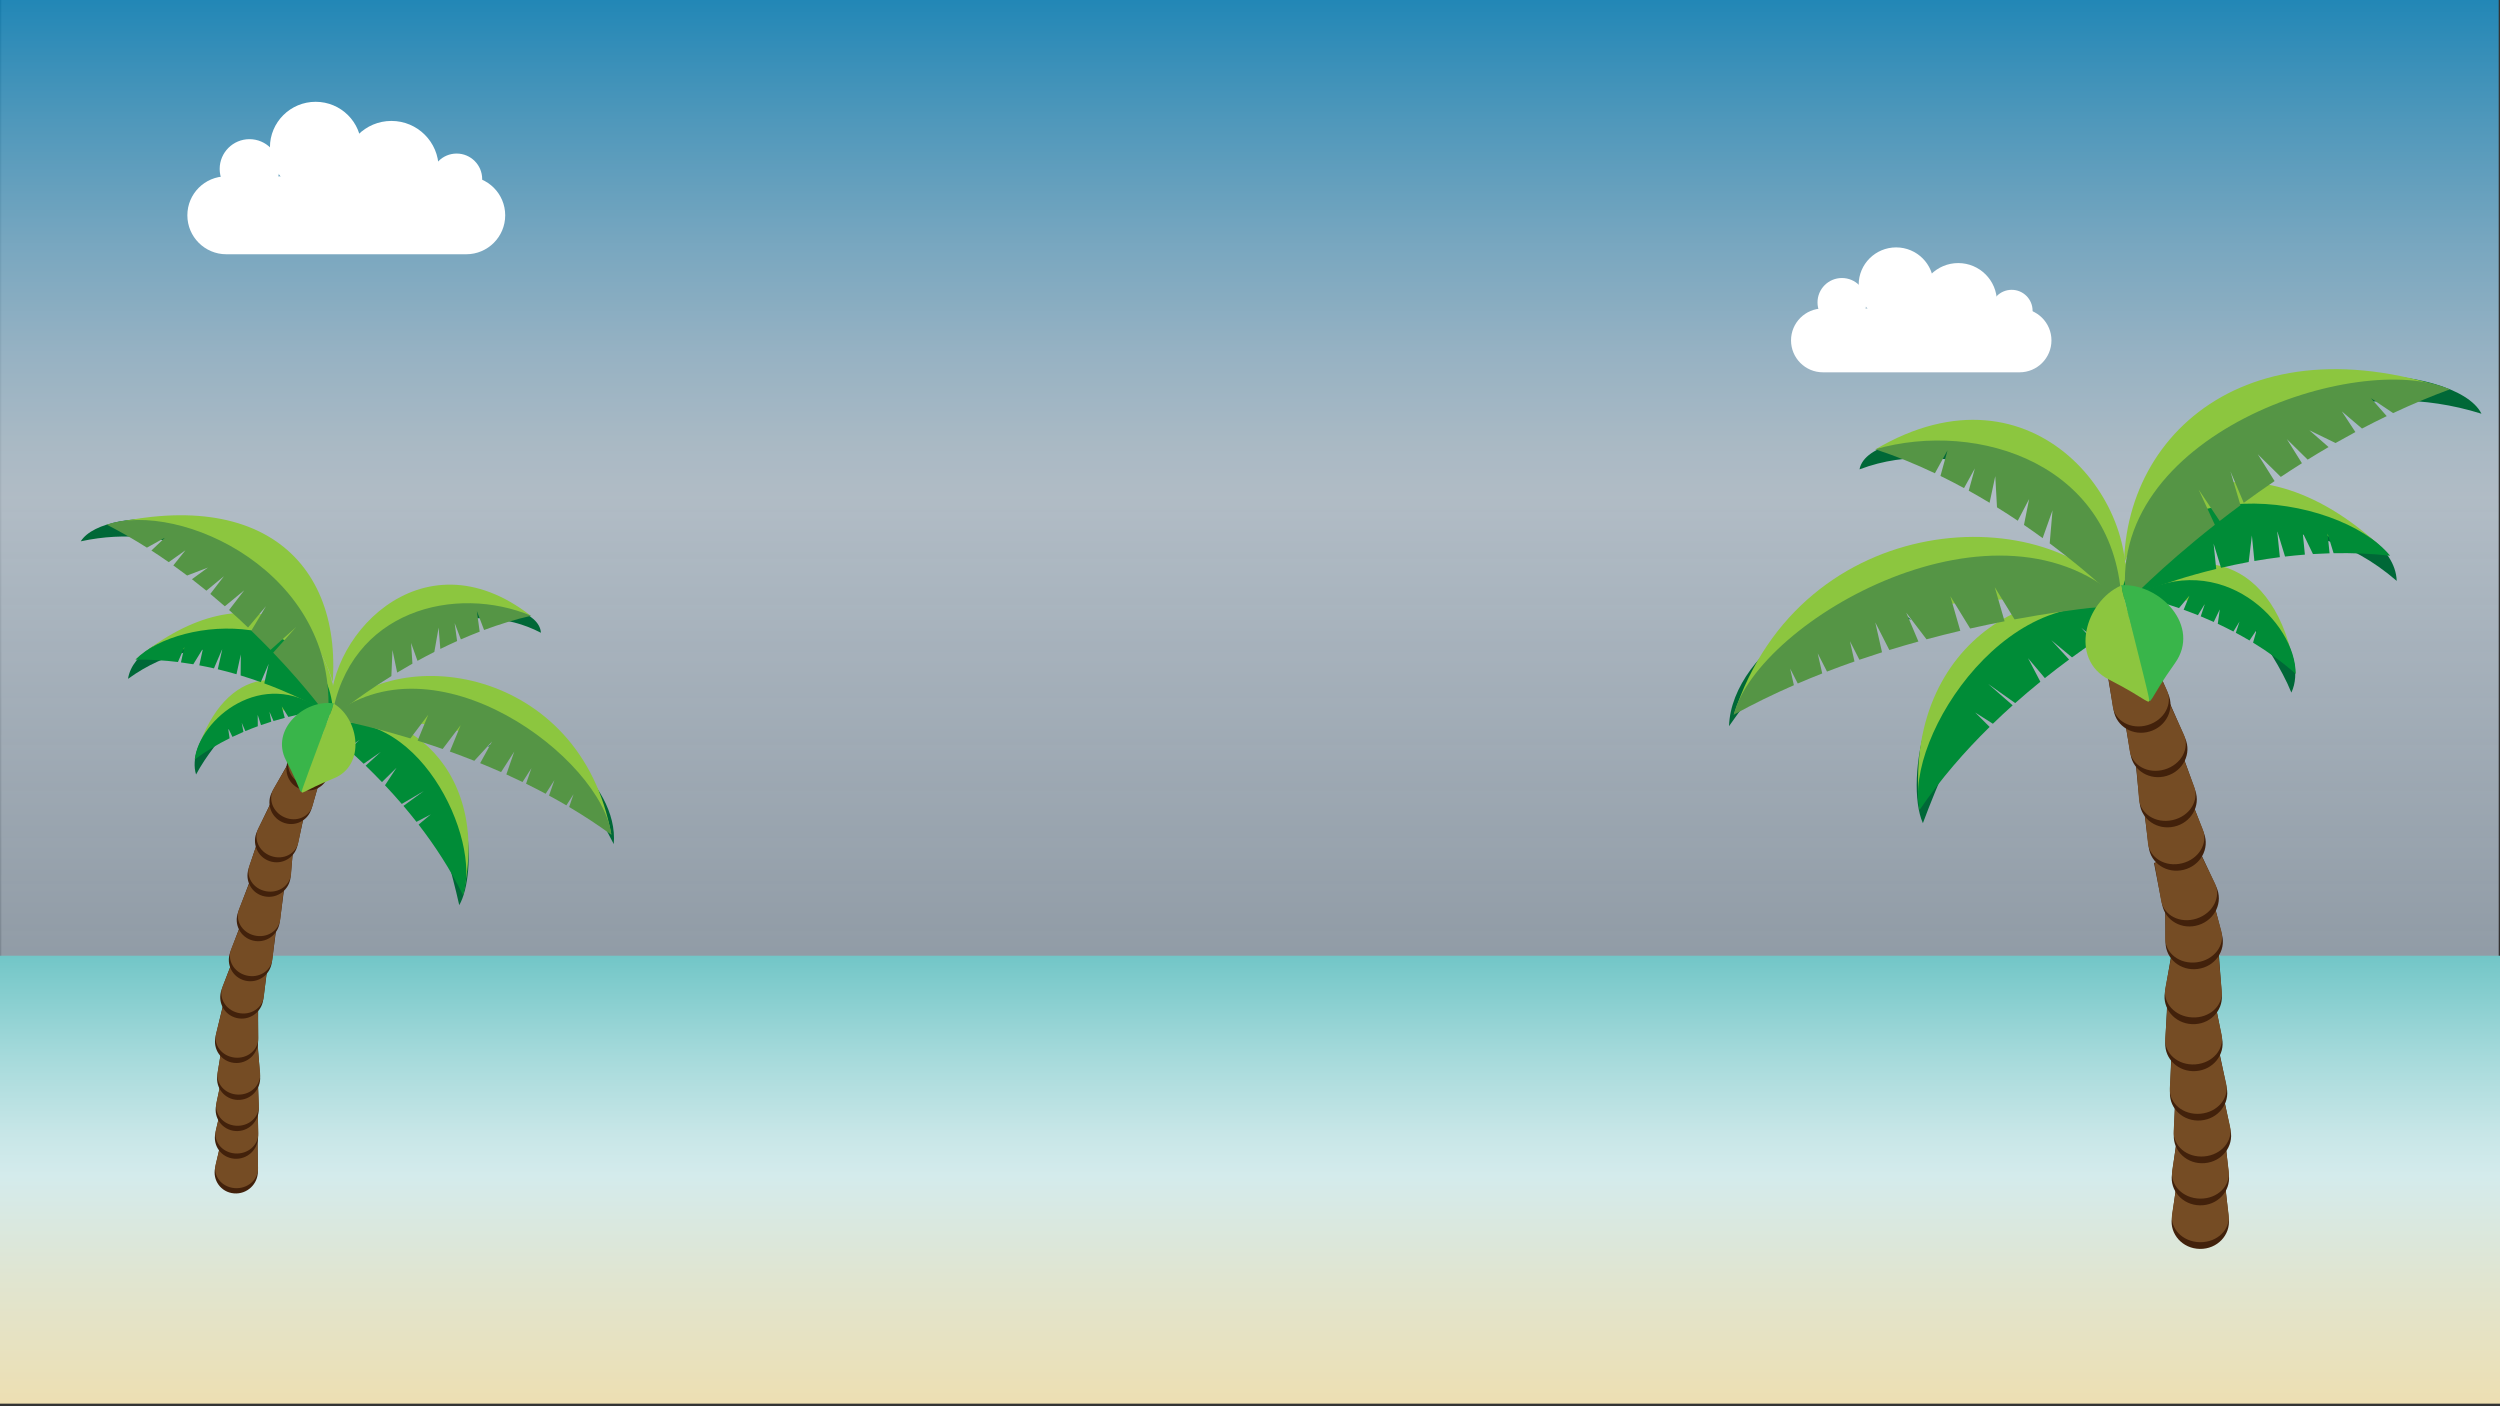 <?xml version="1.0" encoding="utf-8"?>
<!-- Generator: Adobe Illustrator 27.6.1, SVG Export Plug-In . SVG Version: 6.00 Build 0)  -->
<svg version="1.1" id="Layer_1" xmlns="http://www.w3.org/2000/svg" xmlns:xlink="http://www.w3.org/1999/xlink" x="0px" y="0px"
	 viewBox="0 0 1920 1080" style="enable-background:new 0 0 1920 1080;" xml:space="preserve">
<rect x="0" y="0" width="1920" height="1080" fill="#333333" stroke="none"/>
<style type="text/css">
	.st0{fill:none;stroke:#000000;stroke-miterlimit:10;}
	.st1{fill:url(#SVGID_1_);}
	.st2{fill:url(#SVGID_00000082349197304565584220000017074688420561767338_);}
	.st3{fill:#006837;}
	.st4{fill:#8CC63F;}
	.st5{fill:#008C37;}
	.st6{fill:#559545;}
	.st7{fill:#42210B;}
	.st8{fill:#754C24;}
	.st9{fill:#39B54A;}
	.st10{fill:none;}
	.st11{fill:#FFFFFF;}
</style>
<g id="sky">
	<rect x="0.5" y="-0.5" class="st0" width="1920" height="935"/>
	
		<linearGradient id="SVGID_1_" gradientUnits="userSpaceOnUse" x1="959" y1="153" x2="959" y2="1082" gradientTransform="matrix(1 0 0 -1 0 1082)">
		<stop  offset="0" style="stop-color:#CCE0F4;stop-opacity:0.5"/>
		<stop  offset="0.588" style="stop-color:#D0DEEA;stop-opacity:0.8"/>
		<stop  offset="0.633" style="stop-color:#C7DBE9;stop-opacity:0.8"/>
		<stop  offset="0.706" style="stop-color:#B0D2E7;stop-opacity:0.8"/>
		<stop  offset="0.797" style="stop-color:#8AC4E3;stop-opacity:0.8"/>
		<stop  offset="0.901" style="stop-color:#56B1DD;stop-opacity:0.8"/>
		<stop  offset="1" style="stop-color:#1E9CD7;stop-opacity:0.8"/>
	</linearGradient>
	<rect x="-1" class="st1" width="1920" height="929"/>
</g>
<g id="beach">
	
		<linearGradient id="SVGID_00000119103257964453298340000007546266343986705797_" gradientUnits="userSpaceOnUse" x1="960" y1="4" x2="960" y2="348" gradientTransform="matrix(1 0 0 -1 0 1082)">
		<stop  offset="0" style="stop-color:#EDDFB2"/>
		<stop  offset="0.282" style="stop-color:#E0E5D1"/>
		<stop  offset="0.507" style="stop-color:#D4EBEC"/>
		<stop  offset="0.605" style="stop-color:#C7E6E7"/>
		<stop  offset="0.786" style="stop-color:#A3D9DA"/>
		<stop  offset="1" style="stop-color:#72C6C7"/>
	</linearGradient>
	<rect y="734" style="fill:url(#SVGID_00000119103257964453298340000007546266343986705797_);" width="1920" height="344"/>
</g>
<g id="palmtree1">
	<path class="st3" d="M192.51,447.79c9.55-54.66-111.77-61.85-130.5-32.05C133.1,400.33,183.82,437.34,192.51,447.79z"/>
	<path class="st4" d="M251.93,550.76C273,443,211.22,372.05,82.12,403.01C214.88,420.9,276.25,525.93,251.93,550.76z"/>
	<path class="st3" d="M209.97,506.44C202.86,467,104.64,481,98.31,521.36C160.16,476.72,211.05,512.44,209.97,506.44z"/>
	<path class="st4" d="M255.97,550.03c8.81-63.52-62.63-117.81-151.96-43.44C230.48,469.65,255.97,550.03,255.97,550.03z"/>
	<path class="st3" d="M374.47,573.49c36.44-26.14,101.23,27.71,96.88,74.77C425.92,557.25,374.47,573.49,374.47,573.49z"/>
	<path class="st4" d="M252.41,551.57c50.1-60.17,193.57-40.08,217.1,89.51C420.29,542.07,252.41,551.57,252.41,551.57z"/>
	<path class="st3" d="M320.05,586.17c42.7,3.84,46.69,84.73,32.65,109C341.16,643.38,320.05,586.17,320.05,586.17z"/>
	<path class="st4" d="M245.27,557.39c52.31-25.75,134.24,25.98,110.25,129.9C359.46,582.9,245.27,557.39,245.27,557.39z"/>
	<path class="st3" d="M305.76,489.8c-8.8-40.57,108.1-34.62,109.65-3.83C362.21,458.02,302.83,491.39,305.76,489.8z"/>
	<path class="st4" d="M254.48,551.76c-7.8-58.82,68.25-145.21,153.33-78.72C289.05,439.6,254.48,551.76,254.48,551.76z"/>
	<path class="st3" d="M198.21,536.14c-23.46-0.45-55.09,34.74-47.63,58.68C165.52,566.71,198.21,536.14,198.21,536.14z"/>
	<path class="st4" d="M247.86,545.71c-27.07-37.08-78.51-33.96-98.33,37.54C180.7,535.58,247.86,545.71,247.86,545.71z"/>
	<path class="st5" d="M276.26,568.14l-8.53,7.76c3.58,3.19,7.46,6.76,11.56,10.68l13.16-9.13l-11.64,10.59
		c4.01,3.88,8.22,8.09,12.54,12.61l11.17-11.02l-8.85,13.46c4.23,4.49,8.55,9.28,12.89,14.33l16.91-9.9l-15.63,11.39
		c3.34,3.93,6.69,8.02,10.01,12.26l11.01-5.73l-9.38,7.83c12.39,16.05,24.32,34.2,34.04,53.98
		c14.87-42.19-35.54-150.81-110.25-129.9c0,0,8.54,6.19,21.29,17.48L276.26,568.14z"/>
	<path class="st5" d="M175.13,558.94l3.38,6.99c2.83-1.36,5.65-2.63,8.44-3.82l-1.3-7l2.78,6.37c3.24-1.35,6.44-2.6,9.56-3.73
		l-0.09-8.82l2.55,7.94c2.69-0.95,5.33-1.81,7.9-2.61l-1.44-7.74l3.15,7.22c2.99-0.9,5.87-1.71,8.61-2.43l-2.26-8.78l5.05,8.07
		c15.73-3.92,26.41-4.89,26.41-4.89c-46.45-34.26-94.82,6.93-98.33,37.54c8.7-6.44,17.79-11.79,26.79-16.25L175.13,558.94z"/>
	<path class="st6" d="M469.51,641.08c-6.87-58.07-135.95-156.82-217.1-89.51c0,0,25.74,4.25,62.74,15.54l13.77-18.23l-8.19,19.96
		c6.16,1.94,12.59,4.07,19.24,6.39l13.81-18.28l-8.3,20.24c6.12,2.2,12.39,4.57,18.79,7.12l13.64-14.85l-9.15,16.66
		c5.3,2.16,10.67,4.43,16.09,6.84l10.11-15.75l-6.08,17.55c4.13,1.87,8.28,3.81,12.44,5.83l6.84-10.65l-4.14,11.96
		c5.01,2.46,10.03,5.03,15.05,7.71l6.71-10.45l-4.11,11.85c4.45,2.41,8.9,4.92,13.33,7.51l5.49-8.55l-3.39,9.79
		C448.11,626.29,458.98,633.38,469.51,641.08z"/>
	<path class="st5" d="M141.61,496.89l-2.65,11.84c3.2,0.42,6.37,0.9,9.49,1.43l7.44-12.12l-2.83,12.94
		c3.82,0.71,7.58,1.49,11.26,2.33l6.46-15.07L167.26,514c4.93,1.18,9.72,2.46,14.36,3.81l3.33-15.23l-0.14,16.18
		c5.4,1.63,10.57,3.35,15.49,5.12l6.06-14.14l-3.38,15.11c32.29,11.89,52.99,25.19,52.99,25.19C253.87,467.1,138.8,471.4,104,506.58
		c11.18-0.14,22.11,0.55,32.66,1.85L141.61,496.89z"/>
	<path class="st6" d="M301.42,499.22l3.6,17.32c3.75-2.26,7.66-4.55,11.73-6.85l-1.04-15.9l4.92,13.74
		c4.17-2.3,8.49-4.59,12.94-6.85l3.3-18.68l1.29,16.39c4.19-2.06,8.5-4.08,12.89-6.05l-1.88-13.8l4.77,12.52
		c4.72-2.06,9.54-4.05,14.45-5.94l-2.16-15.84l5.55,14.56c11.61-4.32,23.7-8.08,36.07-10.93c-56.94-23.95-140.08-5.36-153.19,78.9
		c0,0,17.73-15.11,45.92-32.56L301.42,499.22z"/>
	<g>
		<path class="st7" d="M179.66,916.51L179.66,916.51c-10.06-0.86-16.6-10.18-14.43-19.75l5.71-25.24l26.91,2.31l0.2,25.75
			C198.13,909.35,189.71,917.38,179.66,916.51z"/>
		<path class="st8" d="M180.09,912.46L180.09,912.46c-10.06-0.86-16.6-9.5-14.45-18.25l5.57-22.68l26.36,2.27l0.61,23.21
			C198.42,905.96,190.15,913.32,180.09,912.46z"/>
	</g>
	<g>
		<path class="st7" d="M179.85,889.88L179.85,889.88c-10.06-0.86-16.6-10.18-14.43-19.75l5.71-25.24l26.91,2.31l0.2,25.75
			C198.33,882.72,189.91,890.75,179.85,889.88z"/>
		<path class="st8" d="M180.29,885.83L180.29,885.83c-10.06-0.86-16.6-9.5-14.45-18.25l5.57-22.68l26.36,2.27l0.61,23.21
			C198.62,879.33,190.35,886.7,180.29,885.83z"/>
	</g>
	<g>
		<path class="st7" d="M180.77,868.62L180.77,868.62c-10.05-0.74-16.78-9.99-14.83-19.61l5.14-25.38l26.89,1.97l0.78,25.81
			C199.03,861.19,190.82,869.35,180.77,868.62z"/>
		<path class="st8" d="M181.11,864.55L181.11,864.55c-10.05-0.74-16.77-9.31-14.82-18.1l5.05-22.8l26.34,1.93l1.13,23.25
			C199.25,857.79,191.16,865.28,181.11,864.55z"/>
	</g>
	<g>
		<path class="st7" d="M182.6,844.73L182.6,844.73c-10.07-0.28-17.21-9.22-15.7-18.93l3.99-25.58l26.95,0.76l1.93,25.75
			C200.52,836.49,192.68,845.01,182.6,844.73z"/>
		<path class="st8" d="M182.77,840.65L182.77,840.65c-10.07-0.28-17.17-8.55-15.61-17.42l4.02-23.01l26.4,0.74l2.17,23.18
			C200.58,833.08,192.84,840.93,182.77,840.65z"/>
	</g>
	<g>
		<path class="st7" d="M179.74,816.29L179.74,816.29c-10.01-1.1-16.44-10.59-14.19-20.15l5.93-25.2l26.78,2.93l-0.03,25.85
			C198.21,809.52,189.75,817.39,179.74,816.29z"/>
		<path class="st8" d="M180.21,812.23L180.21,812.23c-10.01-1.1-16.45-9.91-14.23-18.64l5.76-22.63l26.24,2.87l0.4,23.3
			C198.53,806.12,190.22,813.33,180.21,812.23z"/>
	</g>
	<g>
		<path class="st7" d="M181.68,781.81L181.68,781.81c-9.79-2.39-14.93-12.64-11.46-21.82l9.15-24.22l26.18,6.38l-3.39,25.62
			C200.87,777.49,191.47,784.2,181.68,781.81z"/>
		<path class="st8" d="M182.68,777.85L182.68,777.85c-9.79-2.39-15.02-11.96-11.69-20.33l8.65-21.69l25.64,6.25l-2.63,23.16
			C201.64,774.17,192.46,780.24,182.68,777.85z"/>
	</g>
	<g>
		<path class="st7" d="M188.28,753.13L188.28,753.13c-9.79-2.39-14.93-12.64-11.46-21.82l9.15-24.22l26.18,6.38l-3.39,25.62
			C207.48,748.81,198.07,755.52,188.28,753.13z"/>
		<path class="st8" d="M189.28,749.17L189.28,749.17c-9.79-2.39-15.02-11.96-11.69-20.33l8.65-21.69l25.64,6.25l-2.63,23.16
			C208.24,745.49,199.07,751.56,189.28,749.17z"/>
	</g>
	<g>
		<path class="st7" d="M194.33,722.38L194.33,722.38c-9.79-2.39-14.93-12.64-11.46-21.82l9.15-24.22l26.18,6.38l-3.39,25.62
			C213.52,718.06,204.12,724.77,194.33,722.38z"/>
		<path class="st8" d="M195.33,718.42L195.33,718.42c-9.79-2.39-15.02-11.96-11.69-20.33l8.65-21.69l25.64,6.25l-2.63,23.16
			C214.29,714.74,205.11,720.8,195.33,718.42z"/>
	</g>
	<g>
		<path class="st7" d="M203.26,688.44L203.26,688.44c-9.89-1.95-15.45-11.95-12.35-21.27l8.17-24.57l26.45,5.22l-2.35,25.72
			C222.29,683.28,213.15,690.39,203.26,688.44z"/>
		<path class="st8" d="M204.1,684.44L204.1,684.44c-9.89-1.95-15.51-11.28-12.52-19.77l7.77-22.02l25.91,5.11l-1.69,23.22
			C222.92,679.94,213.99,686.39,204.1,684.44z"/>
	</g>
	<g>
		<path class="st7" d="M206.94,661.32L206.94,661.32c-9.51-3.31-13.73-14.03-9.48-22.88l11.19-23.32l25.44,8.85l-5.6,25.27
			C226.38,658.83,216.45,664.63,206.94,661.32z"/>
		<path class="st8" d="M208.28,657.46L208.28,657.46c-9.51-3.31-13.88-13.37-9.84-21.41l10.48-20.84l24.92,8.67l-4.63,22.88
			C227.42,655.58,217.79,660.77,208.28,657.46z"/>
	</g>
	<g>
		<path class="st7" d="M217,631.5L217,631.5c-9.25-4-12.73-15.02-7.91-23.56l12.7-22.5l24.74,10.7L239.28,621
			C236.51,630.41,226.25,635.49,217,631.5z"/>
		<path class="st8" d="M218.58,627.73L218.58,627.73c-9.25-4-12.92-14.37-8.37-22.12l11.82-20.08l24.23,10.48l-6.13,22.53
			C237.77,627.24,227.83,631.73,218.58,627.73z"/>
	</g>
	<g>
		<path class="st7" d="M230.04,605.78L230.04,605.78c-9.25-4-12.73-15.02-7.91-23.56l12.7-22.5l24.74,10.7l-7.25,24.86
			C249.55,604.69,239.29,609.78,230.04,605.78z"/>
		<path class="st8" d="M231.63,602.01L231.63,602.01c-9.25-4-12.92-14.37-8.37-22.12l11.82-20.08l24.23,10.48l-6.13,22.53
			C250.81,601.52,240.87,606.01,231.63,602.01z"/>
	</g>
	<path class="st6" d="M82.12,403.01c10.62,5.44,20.87,11.35,30.72,17.58l13.89-7.7l-10.45,9.9c4.52,2.92,8.95,5.91,13.29,8.94
		l12.86-9.13l-9.32,11.63c3.6,2.57,7.13,5.16,10.59,7.78l15.99-6.13l-12.28,8.96c3.78,2.91,7.48,5.85,11.09,8.8l13.47-11.09
		l-10.45,13.58c3.82,3.16,7.53,6.33,11.14,9.5l14.91-12.28l-11.65,15.15c5.08,4.52,9.94,9.01,14.57,13.44l13.8-16.41L193,484.35
		c5.24,5.06,10.17,10.01,14.78,14.78l19.53-17.45l-17.49,19.57c26.85,28.09,42.11,49.52,42.11,49.52
		C260,439,137.41,384.09,82.12,403.01z"/>
	<path class="st9" d="M256.44,540.26c-22.29-3.66-49.16,20.04-36.75,43.74s10.63,28.03,13.28,21.59
		C235.61,599.16,256.44,540.26,256.44,540.26z"/>
	<path class="st4" d="M256.49,540.48c19.35,11.72,24.59,47.3-0.11,57.28s-26.12,14.45-24.01,7.82
		C234.5,598.95,256.49,540.48,256.49,540.48z"/>
</g>
<g id="palmtree2">
	<g>
		<path class="st7" d="M1689.48,959.16L1689.48,959.16c13.41,0.21,23.55-10.68,22.25-23.02l-3.43-32.55l-35.87-0.57l-4.46,32.42
			C1666.27,947.74,1676.07,958.95,1689.48,959.16z"/>
		<path class="st8" d="M1689.56,954L1689.56,954c13.41,0.21,23.45-9.82,22.03-21.12l-3.66-29.29l-35.14-0.56l-4.59,29.16
			C1666.44,943.43,1676.15,953.79,1689.56,954z"/>
	</g>
	<g>
		<path class="st7" d="M1689.56,925.7L1689.56,925.7c13.41,0.21,23.55-10.68,22.25-23.02l-3.43-32.55l-35.87-0.57l-4.46,32.42
			C1666.36,914.28,1676.15,925.49,1689.56,925.7z"/>
		<path class="st8" d="M1689.64,920.54L1689.64,920.54c13.41,0.21,23.45-9.82,22.03-21.12l-3.66-29.29l-35.14-0.56l-4.59,29.16
			C1666.52,909.98,1676.23,920.33,1689.64,920.54z"/>
	</g>
	<g>
		<path class="st7" d="M1693.23,893.28L1693.23,893.28c13.37-1.12,22.38-12.97,19.85-25.12l-6.65-32.05l-35.75,3l-1.21,32.71
			C1669.01,884.23,1679.87,894.4,1693.23,893.28z"/>
		<path class="st8" d="M1692.8,888.13L1692.8,888.13c13.37-1.12,22.35-12.11,19.82-23.21l-6.56-28.78l-35.02,2.94l-1.66,29.47
			C1668.74,879.92,1679.44,889.26,1692.8,888.13z"/>
	</g>
	<g>
		<path class="st7" d="M1690.27,860.5L1690.27,860.5c13.37-1.12,22.38-12.97,19.85-25.12l-6.65-32.05l-35.75,3l-1.21,32.71
			C1666.05,851.45,1676.91,861.62,1690.27,860.5z"/>
		<path class="st8" d="M1689.84,855.35L1689.84,855.35c13.37-1.12,22.35-12.11,19.82-23.21l-6.56-28.78l-35.02,2.94l-1.66,29.47
			C1665.78,847.14,1676.47,856.48,1689.84,855.35z"/>
	</g>
	<g>
		<path class="st7" d="M1686.43,822.59L1686.43,822.59c13.38-0.96,22.53-12.7,20.16-24.88l-6.26-32.12l-35.79,2.57l-1.61,32.69
			C1662.31,813.24,1673.05,823.55,1686.43,822.59z"/>
		<path class="st8" d="M1686.06,817.44L1686.06,817.44c13.38-0.96,22.5-11.84,20.1-22.97l-6.21-28.86l-35.05,2.52l-2.02,29.45
			C1662.1,808.94,1672.68,818.4,1686.06,817.44z"/>
	</g>
	<g>
		<path class="st7" d="M1683.35,786.54L1683.35,786.54c13.4,0.66,23.89-9.89,23-22.27l-2.35-32.64l-35.83-1.76l-5.53,32.26
			C1660.54,774.36,1669.95,785.88,1683.35,786.54z"/>
		<path class="st8" d="M1683.6,781.38L1683.6,781.38c13.4,0.66,23.76-9.04,22.72-20.38l-2.69-29.4l-35.1-1.72l-5.55,28.99
			C1660.84,770.06,1670.2,780.72,1683.6,781.38z"/>
	</g>
	<g>
		<path class="st7" d="M1687.87,744.16L1687.87,744.16c13.3-1.74,21.75-13.99,18.67-26.01l-8.13-31.7l-35.57,4.65l0.3,32.73
			C1663.25,736.24,1674.57,745.9,1687.87,744.16z"/>
		<path class="st8" d="M1687.2,739.04L1687.2,739.04c13.3-1.74,21.77-13.13,18.73-24.1l-7.88-28.45l-34.85,4.56l-0.3,29.52
			C1662.79,731.95,1673.9,740.78,1687.2,739.04z"/>
	</g>
	<g>
		<path class="st7" d="M1688.62,710.38L1688.62,710.38c12.76-4.15,18.82-17.74,13.58-29l-13.8-29.68l-34.12,11.1l6.3,32.12
			C1662.97,707.1,1675.86,714.52,1688.62,710.38z"/>
		<path class="st8" d="M1687.02,705.47L1687.02,705.47c12.76-4.15,18.99-16.9,13.99-27.13l-12.96-26.52l-33.42,10.87l5.12,29.07
			C1661.72,702.97,1674.27,709.61,1687.02,705.47z"/>
	</g>
	<g>
		<path class="st7" d="M1677.13,668L1677.13,668c13.01-3.26,20-16.4,15.55-27.99l-11.72-30.56l-34.8,8.72l4.07,32.47
			C1651.76,662.97,1664.12,671.26,1677.13,668z"/>
		<path class="st8" d="M1675.87,663L1675.87,663c13.01-3.26,20.11-15.55,15.83-26.1l-11.1-27.35l-34.09,8.54l3.1,29.36
			C1650.81,658.76,1662.86,666.25,1675.87,663z"/>
	</g>
	<g>
		<path class="st7" d="M1669.76,634.84L1669.76,634.84c13.09-2.94,20.39-15.91,16.23-27.6l-10.97-30.83l-35,7.86l3.27,32.56
			C1644.53,629.19,1656.67,637.78,1669.76,634.84z"/>
		<path class="st8" d="M1668.63,629.81L1668.63,629.81c13.09-2.94,20.49-15.05,16.46-25.7l-10.43-27.62l-34.29,7.7l2.38,29.42
			C1643.68,624.96,1655.54,632.75,1668.63,629.81z"/>
	</g>
	<g>
		<path class="st7" d="M1664.01,595.88L1664.01,595.88c12.85-3.84,19.24-17.28,14.27-28.66l-13.09-30l-34.37,10.28l5.52,32.26
			C1638.44,591.99,1651.16,599.72,1664.01,595.88z"/>
		<path class="st8" d="M1662.53,590.93L1662.53,590.93c12.85-3.84,19.39-16.44,14.64-26.78l-12.32-26.83l-33.67,10.07l4.42,29.19
			C1637.3,587.83,1649.68,594.77,1662.53,590.93z"/>
	</g>
	<g>
		<path class="st7" d="M1650.99,561.78L1650.99,561.78c12.85-3.84,19.24-17.28,14.27-28.66l-13.09-30l-34.37,10.28l5.52,32.26
			C1625.42,557.89,1638.14,565.63,1650.99,561.78z"/>
		<path class="st8" d="M1649.51,556.84L1649.51,556.84c12.85-3.84,19.39-16.44,14.64-26.78l-12.32-26.83l-33.67,10.07l4.42,29.19
			C1624.28,553.74,1636.66,560.68,1649.51,556.84z"/>
	</g>
	<path class="st3" d="M1728.39,341.23c-3.71-70.12,157.53-63.46,177.38-23.49C1814.49,289.12,1741.55,329.18,1728.39,341.23z"/>
	<path class="st4" d="M1633.23,463.28c-17.84-117.16,82.8-219.91,248.08-164.19C1703.26,304.44,1605.19,428.84,1633.23,463.28z"/>
	<path class="st3" d="M1695.8,412.87c15.8-48.77,143.1-18.42,144.88,33.26C1766.35,381.87,1693.4,420.29,1695.8,412.87z"/>
	<path class="st4" d="M1628.03,461.83c-1.28-81.18,101.81-140.34,207.55-35.06C1674.73,363.85,1628.03,461.83,1628.03,461.83z"/>
	<path class="st3" d="M1467.86,476.05c-43.82-37.65-138.06,21.81-139.98,81.66C1402.63,448.93,1467.86,476.05,1467.86,476.05z"/>
	<path class="st4" d="M1632.47,464.24c-56.3-82.3-248.84-75.57-300.99,84.68C1412.54,430.52,1632.47,464.24,1632.47,464.24z"/>
	<path class="st3" d="M1537.6,499.08c-56.96-0.69-75.38,100.72-60.82,133.11C1500.44,568.43,1537.6,499.08,1537.6,499.08z"/>
	<path class="st4" d="M1640.94,472.49c-64.82-39.21-181.33,15.36-166.59,149.4C1486.14,489.85,1640.94,472.49,1640.94,472.49z"/>
	<path class="st3" d="M1572.14,379.49c18.21-49.98-136.97-57.62-144.03-19.02C1502.84,332.14,1575.74,381.87,1572.14,379.49z"/>
	<path class="st4" d="M1629.71,464.21c19.86-73.11-66.4-191.81-189.47-119.05C1602.35,318.4,1629.71,464.21,1629.71,464.21z"/>
	<path class="st3" d="M1706.48,451.81c31.03,2.47,67.02,50.9,53.29,80.1C1744.64,494.56,1706.48,451.81,1706.48,451.81z"/>
	<path class="st4" d="M1639.43,457.44c41.75-43.22,109.1-32.62,123.62,60.04C1729.67,453.37,1639.43,457.44,1639.43,457.44z"/>
	<path class="st5" d="M1598.3,482.03l9.99,10.88c-5.24,3.55-10.94,7.55-16.99,11.96l-15.88-13.2l13.63,14.85
		c-5.93,4.37-12.16,9.13-18.6,14.27l-12.94-15.33l9.49,18.11c-6.31,5.12-12.79,10.59-19.34,16.39l-20.7-14.66l18.77,16.38
		c-5.05,4.52-10.13,9.24-15.2,14.16l-13.59-8.64l11.1,11.08c-18.96,18.62-37.66,39.94-53.69,63.61
		c-12.75-55.09,71.44-185.42,166.59-149.4c0,0-12.27,6.7-30.93,19.27L1598.3,482.03z"/>
	<path class="st5" d="M1733.23,483.53l-5.6,8.38c-3.52-2.08-7.03-4.05-10.52-5.91l2.86-8.65l-4.71,7.67
		c-4.05-2.12-8.07-4.1-12.01-5.94l1.56-11.1l-4.65,9.68c-3.4-1.54-6.74-2.97-9.99-4.31l3.16-9.57l-5.33,8.69
		c-3.79-1.53-7.46-2.92-10.96-4.18l4.41-10.77l-7.98,9.51c-20.11-6.98-34.04-9.58-34.04-9.58c66.86-37.15,123.96,21.01,123.62,60.04
		c-10.43-9.24-21.56-17.16-32.69-23.94L1733.23,483.53z"/>
	<path class="st6" d="M1331.48,548.91c18.52-72.29,204.89-179.99,300.99-84.68c0,0-34.65,2.03-85.3,11.46l-15.2-24.75l7.55,26.21
		c-8.44,1.65-17.27,3.49-26.42,5.56l-15.25-24.83l7.66,26.58c-8.43,1.98-17.1,4.16-25.95,6.53l-15.58-20.48l9.36,22.18
		c-7.34,2.03-14.8,4.21-22.33,6.53l-10.78-21.15l5.16,22.9c-5.75,1.82-11.54,3.73-17.37,5.73l-7.29-14.3l3.52,15.61
		c-7.01,2.45-14.06,5.04-21.12,7.77l-7.15-14.03l3.49,15.46c-6.27,2.47-12.54,5.04-18.8,7.74l-5.85-11.48l2.88,12.77
		C1362.12,533.05,1346.62,540.58,1331.48,548.91z"/>
	<path class="st5" d="M1787.54,409.68l1.57,15.26c-4.29,0.12-8.54,0.31-12.75,0.57l-7.84-16.23l1.63,16.67
		c-5.16,0.4-10.24,0.9-15.23,1.48l-6.07-19.83l2.08,20.31c-6.7,0.85-13.23,1.84-19.56,2.94l-1.92-19.63l-2.45,20.41
		c-7.38,1.36-14.49,2.86-21.26,4.44l-5.69-18.6l2,19.48c-44.53,10.8-74.01,24.88-74.01,24.88
		c16.27-104.22,167.37-83.91,207.55-35.06c-14.73-1.63-29.26-2.17-43.39-1.9L1787.54,409.68z"/>
	<path class="st6" d="M1576.33,391.93l-7.57,21.36c-4.58-3.34-9.37-6.73-14.35-10.15l3.97-19.9l-8.73,16.68
		c-5.13-3.44-10.45-6.88-15.96-10.3l-1.32-23.96l-4.37,20.48c-5.2-3.14-10.54-6.25-16.02-9.29l4.73-17.14l-8.34,15.16
		c-5.89-3.21-11.93-6.33-18.1-9.35l5.43-19.68l-9.7,17.63c-14.61-6.95-29.95-13.25-45.81-18.44
		c79.02-22.8,185.68,11.38,189.26,119.25c0,0-20.93-21.33-55.28-46.98L1576.33,391.93z"/>
	<rect x="460.15" y="111.34" class="st10" width="38.85" height="39.66"/>
	<path class="st6" d="M1881.31,299.09c-69.87-31-267.42,35.1-248.08,164.19c0,0,25.27-26.76,67.77-60.23l-12.44-27.08l16.16,24.17
		c5.09-3.96,10.42-8.01,15.97-12.11l-7.7-25.97l10.21,24.12c7.52-5.51,15.42-11.1,23.69-16.71l-12.91-20.6l17.67,17.4
		c5.28-3.52,10.69-7.03,16.24-10.52l-11.57-18.47l15.97,15.72c5.24-3.25,10.6-6.47,16.06-9.65l-14.74-12.89l20.1,9.79
		c5-2.85,10.08-5.66,15.24-8.43l-10.41-15.86l15.48,13.17c6.22-3.26,12.55-6.45,18.99-9.54l-12.17-13.82l17.07,11.5
		C1851.93,310.69,1866.42,304.56,1881.31,299.09z"/>
	<path class="st9" d="M1629,449.46c30-1.73,61.59,31.62,41.36,59.88c-20.23,28.26-18.58,33.94-21.03,25.49S1629,449.46,1629,449.46z
		"/>
	<path class="st4" d="M1628.89,449.73c-27.43,12.27-40.14,56.41-9.18,72.19s32.11,21.59,30.4,12.96S1628.89,449.73,1628.89,449.73z"
		/>
</g>
<g id="clouds">
	<g>
		<path class="st11" d="M358.08,195.27H173.81c-16.52,0-29.92-13.39-29.92-29.92l0,0c0-16.52,13.39-29.92,29.92-29.92h184.27
			c16.52,0,29.92,13.39,29.92,29.92l0,0C388,181.88,374.61,195.27,358.08,195.27z"/>
		<circle class="st11" cx="300.61" cy="129.14" r="36.27"/>
		<ellipse class="st11" cx="242.42" cy="113.14" rx="35.11" ry="34.96"/>
		<ellipse class="st11" cx="191.6" cy="129.74" rx="22.89" ry="22.86"/>
		<circle class="st11" cx="350.7" cy="137.55" r="19.62"/>
	</g>
	<g>
		<path class="st11" d="M1551.01,285.94h-150.99c-13.54,0-24.51-10.98-24.51-24.51l0,0c0-13.54,10.97-24.51,24.51-24.51h150.99
			c13.54,0,24.51,10.97,24.51,24.51l0,0C1575.52,274.97,1564.54,285.94,1551.01,285.94z"/>
		<circle class="st11" cx="1503.92" cy="231.76" r="29.72"/>
		<ellipse class="st11" cx="1456.23" cy="218.65" rx="28.77" ry="28.65"/>
		<ellipse class="st11" cx="1414.6" cy="232.25" rx="18.75" ry="18.73"/>
		<circle class="st11" cx="1544.96" cy="238.65" r="16.07"/>
	</g>
</g>
</svg>
